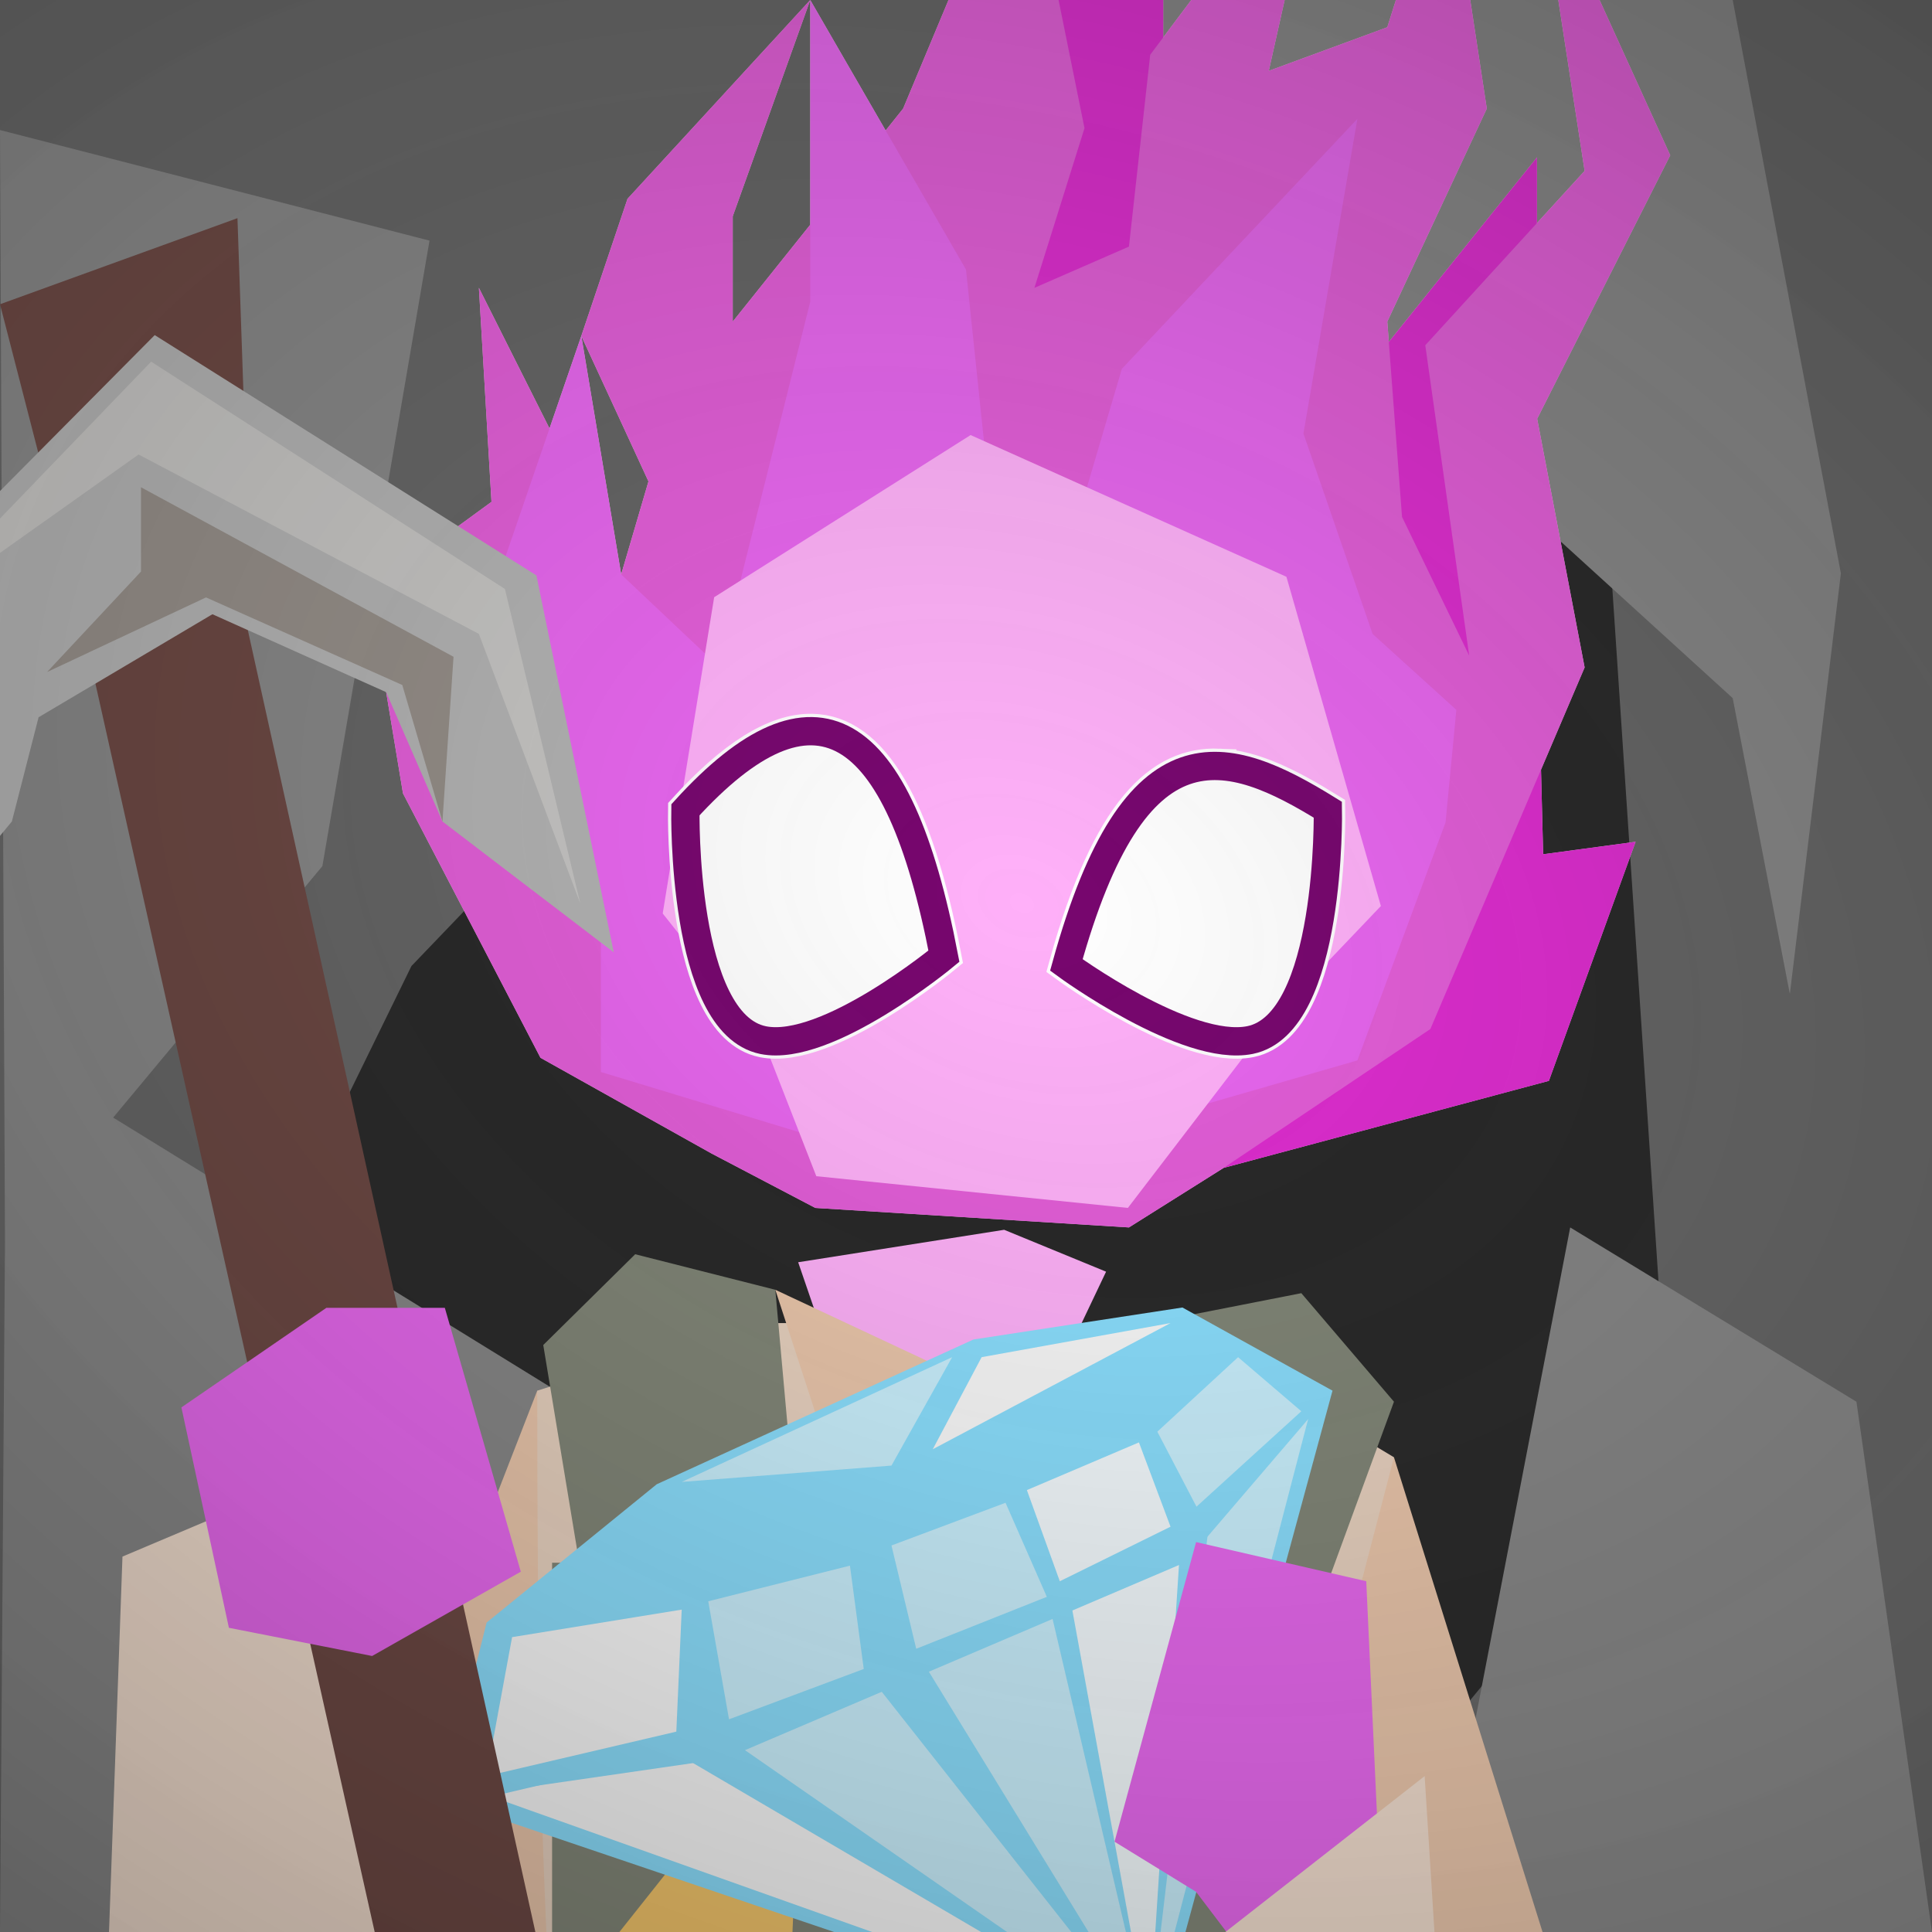 <?xml version="1.0" encoding="UTF-8" standalone="no"?>
<!-- Created with Inkscape (http://www.inkscape.org/) -->

<svg width="147.794mm" height="147.794mm" viewBox="0 0 147.794 147.794" version="1.1" id="svg1" xml:space="preserve" inkscape:export-filename="ферно.png" inkscape:export-xdpi="449" inkscape:export-ydpi="449" inkscape:version="1.3 (0e150ed6c4, 2023-07-21)" sodipodi:docname="inferno.svg" xmlns:inkscape="http://www.inkscape.org/namespaces/inkscape" xmlns:sodipodi="http://sodipodi.sourceforge.net/DTD/sodipodi-0.dtd" xmlns:xlink="http://www.w3.org/1999/xlink" xmlns="http://www.w3.org/2000/svg" xmlns:svg="http://www.w3.org/2000/svg"><sodipodi:namedview id="namedview1" pagecolor="#ffffff" bordercolor="#666666" borderopacity="1.0" inkscape:showpageshadow="2" inkscape:pageopacity="0.0" inkscape:pagecheckerboard="0" inkscape:deskcolor="#d1d1d1" inkscape:document-units="mm" inkscape:zoom="1.1652357" inkscape:cx="343.27819" inkscape:cy="309.80856" inkscape:current-layer="layer1" /><defs id="defs1"><linearGradient id="linearGradient24" inkscape:collect="always"><stop style="stop-color:#484848;stop-opacity:0;" offset="0" id="stop25" /><stop style="stop-color:#030303;stop-opacity:1;" offset="1" id="stop24" /></linearGradient><radialGradient inkscape:collect="always" xlink:href="#linearGradient24" id="radialGradient25" cx="78.165" cy="69.128" fx="78.165" fy="69.128" r="73.897" gradientUnits="userSpaceOnUse" gradientTransform="matrix(0.616,-1.561,2.164,0.854,-119.568,132.07)" /><filter inkscape:collect="always" style="color-interpolation-filters:sRGB" id="filter25" x="-0.158" y="-0.145" width="1.316" height="1.291"><feGaussianBlur inkscape:collect="always" stdDeviation="6.558" id="feGaussianBlur25" /></filter><filter inkscape:collect="always" style="color-interpolation-filters:sRGB" id="filter26" x="-0.178" y="-0.368" width="1.355" height="1.737"><feGaussianBlur inkscape:collect="always" stdDeviation="3.084" id="feGaussianBlur26" /></filter></defs><g inkscape:label="Layer 1" inkscape:groupmode="layer" id="layer1"><rect style="font-variation-settings:'wdth' 87, 'wght' 700;fill:#636363;fill-opacity:1;stroke:none;stroke-width:2.163;stroke-linecap:square;stroke-dasharray:none;stroke-opacity:1;paint-order:markers stroke fill" id="rect20" width="147.794" height="147.794" x="0" y="0" /><path id="path20" style="font-variation-settings:'wdth' 87, 'wght' 700;fill:#262626;stroke-width:2.163;stroke-linecap:square;paint-order:markers stroke fill" inkscape:transform-center-x="-2.1057757" inkscape:transform-center-y="-19.036706" d="m 31.477,73.897 51.268,-53.454 40.096,17.075 4.927,73.961 -22.437,27.247 -95.963,-19.651 z" sodipodi:nodetypes="ccccccc" /><path id="path22" style="font-variation-settings:'wdth' 87, 'wght' 700;fill:#858585;stroke-width:2.163;stroke-linecap:square;paint-order:markers stroke fill" inkscape:transform-center-x="0.5676622" inkscape:transform-center-y="-4.6614357" d="m 120.117,93.897 21.897,13.332 5.78,40.566 h -38.061 z" sodipodi:nodetypes="ccccc" /><path id="path21" style="font-variation-settings:'wdth' 87, 'wght' 700;fill:#858585;stroke-width:2.163;stroke-linecap:square;paint-order:markers stroke fill" inkscape:transform-center-x="1.5861088" inkscape:transform-center-y="3.4575102" d="M 136.92,76.037 132.548,53.404 73.897,0 h 58.651 l 8.276,43.86 z" sodipodi:nodetypes="cccccc" /><path id="path21-8" style="font-variation-settings:'wdth' 87, 'wght' 700;fill:#858585;stroke-width:2.163;stroke-linecap:square;paint-order:markers stroke fill" inkscape:transform-center-x="-1.5861102" inkscape:transform-center-y="-3.4575098" d="M 0,9.948 32.857,18.407 24.662,66.255 8.658,85.492 109.733,147.794 H 0 L 0.382,95.036 Z" sodipodi:nodetypes="cccccccc" /><path id="rect19" style="font-variation-settings:'wdth' 87, 'wght' 700;fill:#ebc6aa;stroke-width:2.163;stroke-linecap:square;paint-order:markers stroke fill" d="m 90.461,125.646 16.174,-14.168 16.207,51.781 -20.908,-3.065 z" sodipodi:nodetypes="ccccc" /><path id="rect19-5" style="font-variation-settings:'wdth' 87, 'wght' 700;fill:#ebc6aa;stroke-width:2.163;stroke-linecap:square;paint-order:markers stroke fill" d="M 56.279,121.61 41.099,106.383 21.434,156.952 42.501,155.304 Z" sodipodi:nodetypes="ccccc" /><path id="rect16" style="font-variation-settings:'wdth' 87, 'wght' 700;fill:#f4dfcf;stroke-width:2.163;stroke-linecap:square;paint-order:markers stroke fill" d="m 9.369,119.075 15.292,-6.462 7.027,12.241 1.169,33.865 H 7.947 Z" sodipodi:nodetypes="cccccc" /><path id="rect15" style="font-variation-settings:'wdth' 87, 'wght' 700;fill:#e9d2bf;stroke-width:2.163;stroke-linecap:square;paint-order:markers stroke fill" d="m 41.099,106.383 16.349,-5.169 H 89.542 L 106.635,111.478 92.188,166.892 H 42.234 c 0,-20.776 -1.135,-18.267 -1.135,-60.51 z" sodipodi:nodetypes="ccccccc" /><rect style="font-variation-settings:'wdth' 87, 'wght' 700;fill:#7f8475;fill-opacity:1;stroke:none;stroke-width:2.163;stroke-linecap:square;stroke-dasharray:none;stroke-opacity:1;paint-order:markers stroke fill" id="rect18" width="56.125" height="47.347" x="42.234" y="119.545" /><path id="rect17" style="font-variation-settings:'wdth' 87, 'wght' 700;fill:#7f8475;stroke-width:2.163;stroke-linecap:square;paint-order:markers stroke fill" d="m 41.558,102.891 7.033,-6.944 10.719,2.718 3.423,38.028 -14.142,8.742 z" sodipodi:nodetypes="cccccc" /><path id="rect17-0" style="font-variation-settings:'wdth' 87, 'wght' 700;fill:#7f8475;stroke-width:2.163;stroke-linecap:square;paint-order:markers stroke fill" d="m 106.635,107.228 -7.087,-8.303 -11.656,2.288 -8.631,35.455 12.629,10.814 z" sodipodi:nodetypes="cccccc" /><path id="path2-9-3" style="font-variation-settings:'wdth' 87, 'wght' 700;opacity:0.959;mix-blend-mode:normal;fill:#ffc5f9;fill-opacity:1;stroke-width:1.363;stroke-linecap:square;paint-order:markers stroke fill;filter:url(#filter25)" inkscape:transform-center-x="1.7867393" inkscape:transform-center-y="-3.3875573" d="m 88.984,-14.305 -8.073,13.974 -2.68,-13.246 -9.144,21.885 -1.338,1.673 -5.767,-9.982 V 17.192 l -5.93,7.413 v -8.058 L 61.982,1.16e-5 48.002,15.21 l -3.533,10.487 5.138,11.129 -2.088,7.115 -3.049,-18.244 -2.434,7.081 -5.401,-10.759 0.963,16.372 -9.342,6.818 2.571,15.482 10.519,20.228 13.08,7.318 7.943,4.166 23.991,1.492 7.248,-4.557 24.879,-6.656 6.632,-18.288 -7.071,0.955 -0.164,-6.474 3.336,-7.819 -3.631,-19.021 10.18,-20.155 -10.18,-22.375 3.631,23.568 -3.643,3.986 v -5.026 l -11.336,14.123 -0.117,-1.553 7.613,-16.296 -3.116,-20.434 -4.497,14.21 -9.065,3.336 4.256,-18.997 -12.33,16.436 z" /><path id="rect14" style="font-variation-settings:'wdth' 87, 'wght' 700;fill:#ffb0f9;stroke-width:2.163;stroke-linecap:square;paint-order:markers stroke fill" d="m 61.058,96.559 15.758,-2.482 7.797,3.204 -4.165,8.757 -17.063,-2.689 z" sodipodi:nodetypes="cccccc" /><path id="path2-9" style="font-variation-settings:'wdth' 87, 'wght' 700;fill:#de2acf;stroke-width:1.363;stroke-linecap:square;paint-order:markers stroke fill" inkscape:transform-center-x="1.7867393" inkscape:transform-center-y="-3.3875573" d="m 117.576,12.035 -14.128,17.603 -7.474,7.057 -6.99,-27.922 V -14.305 L 77.071,6.317 73.361,41.761 l 4.938,34.039 15.309,13.539 24.879,-6.656 6.632,-18.288 -7.071,0.955 -0.472,-18.639 z" sodipodi:nodetypes="cccccccccccccc" /><path id="rect4" style="font-variation-settings:'wdth' 87, 'wght' 700;fill:#ff90f7;stroke-width:2.163;stroke-linecap:square;paint-order:markers stroke fill" d="m 168.085,48.507 19.528,-1.503 4.255,31.991 -28.017,0.401 z" sodipodi:nodetypes="ccccc" /><path id="path1" style="font-variation-settings:'wdth' 87, 'wght' 700;fill:#e35cd8;stroke-width:1.363;stroke-linecap:square;paint-order:markers stroke fill" inkscape:transform-center-x="-3.7742578" inkscape:transform-center-y="0.045695553" d="M 30.827,60.691 28.256,45.209 37.598,38.391 36.634,22.02 45.431,39.542 36.634,48.492 45.431,51.058 49.607,36.827 44.47,25.697 48.003,15.21 61.983,0 56.053,16.547 v 8.058 L 69.088,8.309 78.231,-13.576 82.962,9.804 l -3.832,12.216 7.231,-3.155 1.628,-14.677 13.326,-17.764 -4.256,18.997 9.066,-3.336 4.497,-14.21 3.116,20.434 -7.613,16.296 1.127,14.937 5.138,10.611 -3.36,-23.741 12.191,-13.337 -3.631,-23.568 10.18,22.375 -10.18,20.156 3.631,19.021 L 109.419,78.719 93.608,89.34 86.361,93.897 62.37,92.404 54.427,88.238 41.347,80.919 Z" sodipodi:nodetypes="cccccccccccccccccccccccccccccccccccccccc" /><path id="path2" style="font-variation-settings:'wdth' 87, 'wght' 700;fill:#e865ef;fill-opacity:1;stroke-width:1.363;stroke-linecap:square;paint-order:markers stroke fill" inkscape:transform-center-x="-1.7867397" inkscape:transform-center-y="-3.3875573" d="m 44.47,25.697 3.049,18.245 7.474,7.057 6.99,-27.922 V 0 L 73.897,20.622 77.607,56.066 85.82,28.215 103.838,9.089 99.711,33.166 105,48.492 l 6.408,5.809 -0.827,8.611 -6.743,18.207 -31.169,8.986 L 45.968,82.005 V 68.73 l -9.333,-20.238 z" sodipodi:nodetypes="ccccccccccccccccccc" /><path id="rect1" style="font-variation-settings:'wdth' 87, 'wght' 700;fill:#ffb0f9;fill-opacity:1;stroke-width:1.363;stroke-linecap:square;paint-order:markers stroke fill" d="M 62.446,89.977 58.381,79.568 50.696,69.88 54.632,45.686 74.248,33.282 98.408,44.121 l 7.226,25.188 -8.425,8.833 -10.929,14.261 z" sodipodi:nodetypes="cccccccccc" /><path id="path3-2" style="font-variation-settings:'wdth' 87, 'wght' 700;fill:#ffffff;stroke:#ffffff;stroke-width:2.663;stroke-linecap:square;stroke-dasharray:none;stroke-opacity:1;paint-order:markers stroke fill;filter:url(#filter26)" inkscape:transform-center-x="-0.12041825" inkscape:transform-center-y="2.6592422" d="m 62.097,55.935 c -2.758,-0.043 -5.971,1.959 -9.665,6.016 0,0 -0.307,16.345 5.949,17.616 4.868,0.99 13.828,-6.422 13.828,-6.422 C 70.025,61.759 66.693,56.007 62.097,55.935 Z m 31.152,2.665 c -4.407,-0.182 -8.39,3.352 -11.674,15.219 0,0 9.187,6.73 14.055,5.741 C 101.885,78.288 101.578,61.942 101.578,61.942 98.689,60.156 95.893,58.709 93.249,58.6 Z" /><path id="path3" style="font-variation-settings:'wdth' 87, 'wght' 700;fill:#ffffff;stroke:#77056e;stroke-width:2.163;stroke-linecap:square;paint-order:markers stroke fill" inkscape:transform-center-x="-0.12041825" inkscape:transform-center-y="2.6592422" d="m 58.381,79.568 c -6.256,-1.272 -5.949,-17.617 -5.949,-17.617 9.851,-10.819 16.282,-7.024 19.777,11.195 0,0 -8.96,7.412 -13.828,6.422 z" sodipodi:nodetypes="sccs" /><path id="path3-5" style="font-variation-settings:'wdth' 87, 'wght' 700;fill:#ffffff;stroke:#77056e;stroke-width:2.163;stroke-linecap:square;paint-order:markers stroke fill" inkscape:transform-center-x="0.12041857" inkscape:transform-center-y="2.6592422" d="m 95.629,79.56 c 6.256,-1.272 5.949,-17.617 5.949,-17.617 -7.705,-4.765 -14.75,-7.111 -20.004,11.876 0,0 9.187,6.73 14.055,5.741 z" sodipodi:nodetypes="sccs" /><path id="path23" style="font-variation-settings:'wdth' 87, 'wght' 700;fill:#ebc6aa;stroke-width:2.163;stroke-linecap:square;paint-order:markers stroke fill" inkscape:transform-center-x="-1.015235" inkscape:transform-center-y="0.81870495" d="m 62.354,108.005 -3.043,-9.34 13.002,6.092 z" sodipodi:nodetypes="cccc" /><path sodipodi:type="star" style="font-variation-settings:'wdth' 87, 'wght' 700;fill:#f4c567;fill-opacity:1;stroke:none;stroke-width:2.163;stroke-linecap:square;stroke-dasharray:none;stroke-opacity:1;paint-order:markers stroke fill" id="path24-3" inkscape:flatsided="true" sodipodi:sides="5" sodipodi:cx="49.933743" sodipodi:cy="148.49998" sodipodi:r1="7.6865478" sodipodi:r2="3.8432736" sodipodi:arg1="-1.8420465" sodipodi:arg2="-1.213728" inkscape:rounded="0" inkscape:randomized="0" d="m 47.874,141.094 8.466,3.158 -0.388,9.028 -8.706,2.421 -4.993,-7.531 z" inkscape:transform-center-x="1.0297517" inkscape:transform-center-y="-0.95958621" transform="matrix(-1,0,0,1,134.557,3.233)" /><path sodipodi:type="star" style="font-variation-settings:'wdth' 87, 'wght' 700;fill:#f4c567;fill-opacity:1;stroke:none;stroke-width:2.163;stroke-linecap:square;stroke-dasharray:none;stroke-opacity:1;paint-order:markers stroke fill" id="path24" inkscape:flatsided="true" sodipodi:sides="5" sodipodi:cx="49.933743" sodipodi:cy="148.49998" sodipodi:r1="7.6865478" sodipodi:r2="3.8432736" sodipodi:arg1="-1.8420465" sodipodi:arg2="-1.213728" inkscape:rounded="0" inkscape:randomized="0" d="m 47.874,141.094 8.466,3.158 -0.388,9.028 -8.706,2.421 -4.993,-7.531 z" inkscape:transform-center-x="-1.0297511" inkscape:transform-center-y="-0.95958621" transform="translate(4.412,0.528)" /><path id="path5" style="font-variation-settings:'wdth' 87, 'wght' 700;fill:#89dfff;fill-opacity:1;stroke-width:2.163;stroke-linecap:square;paint-order:markers stroke fill" inkscape:transform-center-x="4.1205951" inkscape:transform-center-y="-1.3336327" d="M 88.422,156.128 33.847,137.649 37.224,124.123 50.238,113.542 74.469,102.468 90.453,100.021 101.934,106.383 Z" sodipodi:nodetypes="cccccccc" /><path id="path6" style="font-variation-settings:'wdth' 87, 'wght' 700;fill:#caf1ff;fill-opacity:1;stroke-width:2.163;stroke-linecap:square;paint-order:markers stroke fill" inkscape:transform-center-x="1.0916685" inkscape:transform-center-y="-0.65496289" d="M 87.891,155.324 53.71,131.609 66.075,127.673 Z" sodipodi:nodetypes="cccc" /><path id="path6-4" style="font-variation-settings:'wdth' 87, 'wght' 700;fill:#fafafa;fill-opacity:1;stroke-width:2.163;stroke-linecap:square;paint-order:markers stroke fill" inkscape:transform-center-x="1.2072277" inkscape:transform-center-y="-0.83773535" d="M 87.891,155.324 37.577,137.433 51.735,134.118 Z" sodipodi:nodetypes="cccc" /><path id="path6-5" style="font-variation-settings:'wdth' 87, 'wght' 700;fill:#caf1ff;fill-opacity:1;stroke-width:2.163;stroke-linecap:square;paint-order:markers stroke fill" inkscape:transform-center-x="0.98933437" inkscape:transform-center-y="-0.40203706" d="M 87.891,155.324 70.084,126.294 80.085,121.989 Z" sodipodi:nodetypes="cccc" /><path id="path6-5-4" style="font-variation-settings:'wdth' 87, 'wght' 700;fill:#f5fcff;fill-opacity:1;stroke-width:2.163;stroke-linecap:square;paint-order:markers stroke fill" inkscape:transform-center-x="1.7429938" inkscape:transform-center-y="0.19870943" d="m 87.891,155.324 2.57,-39.817 -8.947,4.834 z" sodipodi:nodetypes="cccc" /><path id="path6-5-4-5" style="font-variation-settings:'wdth' 87, 'wght' 700;fill:#caf1ff;fill-opacity:1;stroke-width:2.163;stroke-linecap:square;paint-order:markers stroke fill" inkscape:transform-center-x="-1.4457752" inkscape:transform-center-y="0.1987104" d="m 87.891,155.324 12.525,-48.095 -7.583,6.386 z" sodipodi:nodetypes="cccc" /><path id="path7" style="font-variation-settings:'wdth' 87, 'wght' 700;fill:#89dfff;fill-opacity:1;stroke-width:2.163;stroke-linecap:square;paint-order:markers stroke fill" inkscape:transform-center-x="0.15950883" inkscape:transform-center-y="0.74326675" d="M 55.523,134.508 33.847,137.649 101.934,106.383 90.698,119.504 Z" sodipodi:nodetypes="ccccc" /><path id="path8" style="font-variation-settings:'wdth' 87, 'wght' 700;fill:#fafafa;fill-opacity:1;stroke-width:2.163;stroke-linecap:square;paint-order:markers stroke fill" inkscape:transform-center-x="-0.078789631" inkscape:transform-center-y="-0.73617994" d="m 39.174,125.238 12.975,-2.106 -0.411,9.334 -14.527,3.402 z" sodipodi:nodetypes="ccccc" /><path id="path8-1" style="font-variation-settings:'wdth' 87, 'wght' 700;fill:#caf1ff;fill-opacity:1;stroke-width:2.163;stroke-linecap:square;paint-order:markers stroke fill" inkscape:transform-center-x="0.29158898" inkscape:transform-center-y="-1.1783419" d="m 54.179,122.495 10.84,-2.726 1.056,7.904 -10.307,3.851 z" sodipodi:nodetypes="ccccc" /><path id="path8-1-4" style="font-variation-settings:'wdth' 87, 'wght' 700;fill:#caf1ff;fill-opacity:1;stroke-width:2.163;stroke-linecap:square;paint-order:markers stroke fill" inkscape:transform-center-x="0.070140212" inkscape:transform-center-y="-1.0194449" d="m 68.195,118.226 8.726,-3.267 3.16,7.196 -9.992,3.972 z" sodipodi:nodetypes="ccccc" /><path id="path8-1-4-2" style="font-variation-settings:'wdth' 87, 'wght' 700;fill:#f5fcff;fill-opacity:1;stroke-width:2.163;stroke-linecap:square;paint-order:markers stroke fill" inkscape:transform-center-x="0.085637653" inkscape:transform-center-y="-1.1758406" d="m 78.555,113.989 8.571,-3.648 2.417,6.448 -8.47,4.173 z" sodipodi:nodetypes="ccccc" /><path id="path8-1-4-0" style="font-variation-settings:'wdth' 87, 'wght' 700;fill:#caf1ff;fill-opacity:1;stroke-width:2.163;stroke-linecap:square;paint-order:markers stroke fill" inkscape:transform-center-x="0.15423638" inkscape:transform-center-y="-0.9323687" d="m 88.534,109.521 6.177,-5.699 4.836,4.138 -8.019,7.297 z" sodipodi:nodetypes="ccccc" /><path id="path9" style="font-variation-settings:'wdth' 87, 'wght' 700;fill:#fafafa;stroke-width:2.163;stroke-linecap:square;paint-order:markers stroke fill" inkscape:transform-center-x="-1.1909342" inkscape:transform-center-y="0.018790548" d="m 71.355,110.864 3.738,-7.043 14.449,-2.608 z" sodipodi:nodetypes="cccc" /><path id="path9-4" style="font-variation-settings:'wdth' 87, 'wght' 700;fill:#caf1ff;fill-opacity:1;stroke-width:2.163;stroke-linecap:square;paint-order:markers stroke fill" inkscape:transform-center-x="1.1909338" inkscape:transform-center-y="0.018790548" d="m 68.195,112.115 4.641,-8.293 -20.686,9.542 z" sodipodi:nodetypes="cccc" /><path id="path10" style="font-variation-settings:'wdth' 87, 'wght' 700;fill:#e865ef;stroke-width:2.163;stroke-linecap:square;paint-order:markers stroke fill" inkscape:transform-center-x="-0.48900585" inkscape:transform-center-y="1.6997199" d="m 96.737,151.631 -5.239,-6.91 -6.238,-3.835 6.238,-22.92 13.017,2.995 1.118,24.312 z" sodipodi:nodetypes="ccccccc" /><path id="rect11" style="font-variation-settings:'wdth' 87, 'wght' 700;fill:#69443f;stroke-width:2.163;stroke-linecap:square;paint-order:markers stroke fill" d="M 6.098,46.924 16.545,37.274 43.225,158.072 H 30.962 Z" sodipodi:nodetypes="ccccc" /><path id="rect10" style="font-variation-settings:'wdth' 87, 'wght' 700;fill:#e865ef;stroke-width:2.163;stroke-linecap:square;paint-order:markers stroke fill" d="m 13.877,107.663 11.091,-7.617 h 9.061 l 5.811,20.186 -11.374,6.448 -10.956,-2.157 z" sodipodi:nodetypes="ccccccc" /><path id="rect12" style="font-variation-settings:'wdth' 87, 'wght' 700;fill:#69443f;stroke-width:2.163;stroke-linecap:square;paint-order:markers stroke fill" d="M 0,23.274 18.165,16.689 19.145,45.272 6.098,46.924 Z" sodipodi:nodetypes="ccccc" /><path id="path11" style="font-variation-settings:'wdth' 87, 'wght' 700;fill:#b2b2b2;stroke-width:2.163;stroke-linecap:square;paint-order:markers stroke fill" inkscape:transform-center-x="0.8252647" inkscape:transform-center-y="-3.6743094" d="m 33.847,62.843 -4.305,-9.893 -20.172,-9.048 2.466,-18.268 29.198,18.383 5.916,28.834 z" sodipodi:nodetypes="ccccccc" /><path id="path11-3" style="font-variation-settings:'wdth' 87, 'wght' 700;fill:#b2b2b2;stroke-width:2.163;stroke-linecap:square;paint-order:markers stroke fill" inkscape:transform-center-x="-0.8252643" inkscape:transform-center-y="-3.6743094" d="M 0.908,62.843 2.952,54.869 19.145,45.272 11.835,25.634 -9.566,47.203 -10.001,76.037 Z" sodipodi:nodetypes="ccccccc" /><path id="path12" style="font-variation-settings:'wdth' 87, 'wght' 700;fill:#c5c4c2;fill-opacity:1;stroke-width:2.163;stroke-linecap:square;paint-order:markers stroke fill" inkscape:transform-center-x="-0.64223426" inkscape:transform-center-y="0.74313779" d="M 44.394,69.128 36.634,48.492 10.602,34.768 -8.025,47.996 11.561,27.667 38.624,45.053 Z" sodipodi:nodetypes="ccccccc" /><path id="path13" style="font-variation-settings:'wdth' 87, 'wght' 700;fill:#938c86;stroke-width:2.163;stroke-linecap:square;paint-order:markers stroke fill" inkscape:transform-center-x="-1.2490036" inkscape:transform-center-y="0.039679405" d="M 10.786,37.274 34.694,50.243 33.847,62.843 30.774,52.401 15.758,45.701 3.6,51.409 10.786,43.722 Z" sodipodi:nodetypes="cccccccc" /><path id="rect13" style="font-variation-settings:'wdth' 87, 'wght' 700;fill:#f4dfcf;fill-opacity:1;stroke-width:2.163;stroke-linecap:square;paint-order:markers stroke fill" d="m 89.943,150.765 19.04,-14.896 1.907,30.309 -14.752,-4.977 z" sodipodi:nodetypes="ccccc" /><rect style="font-variation-settings:'wdth' 87, 'wght' 700;opacity:0.349;fill:url(#radialGradient25);fill-opacity:1;stroke:none;stroke-width:2.163;stroke-linecap:square;stroke-dasharray:none;stroke-opacity:1;paint-order:markers stroke fill" id="rect24" width="147.794" height="147.794" x="4.7683716e-06" y="0" /></g></svg>
